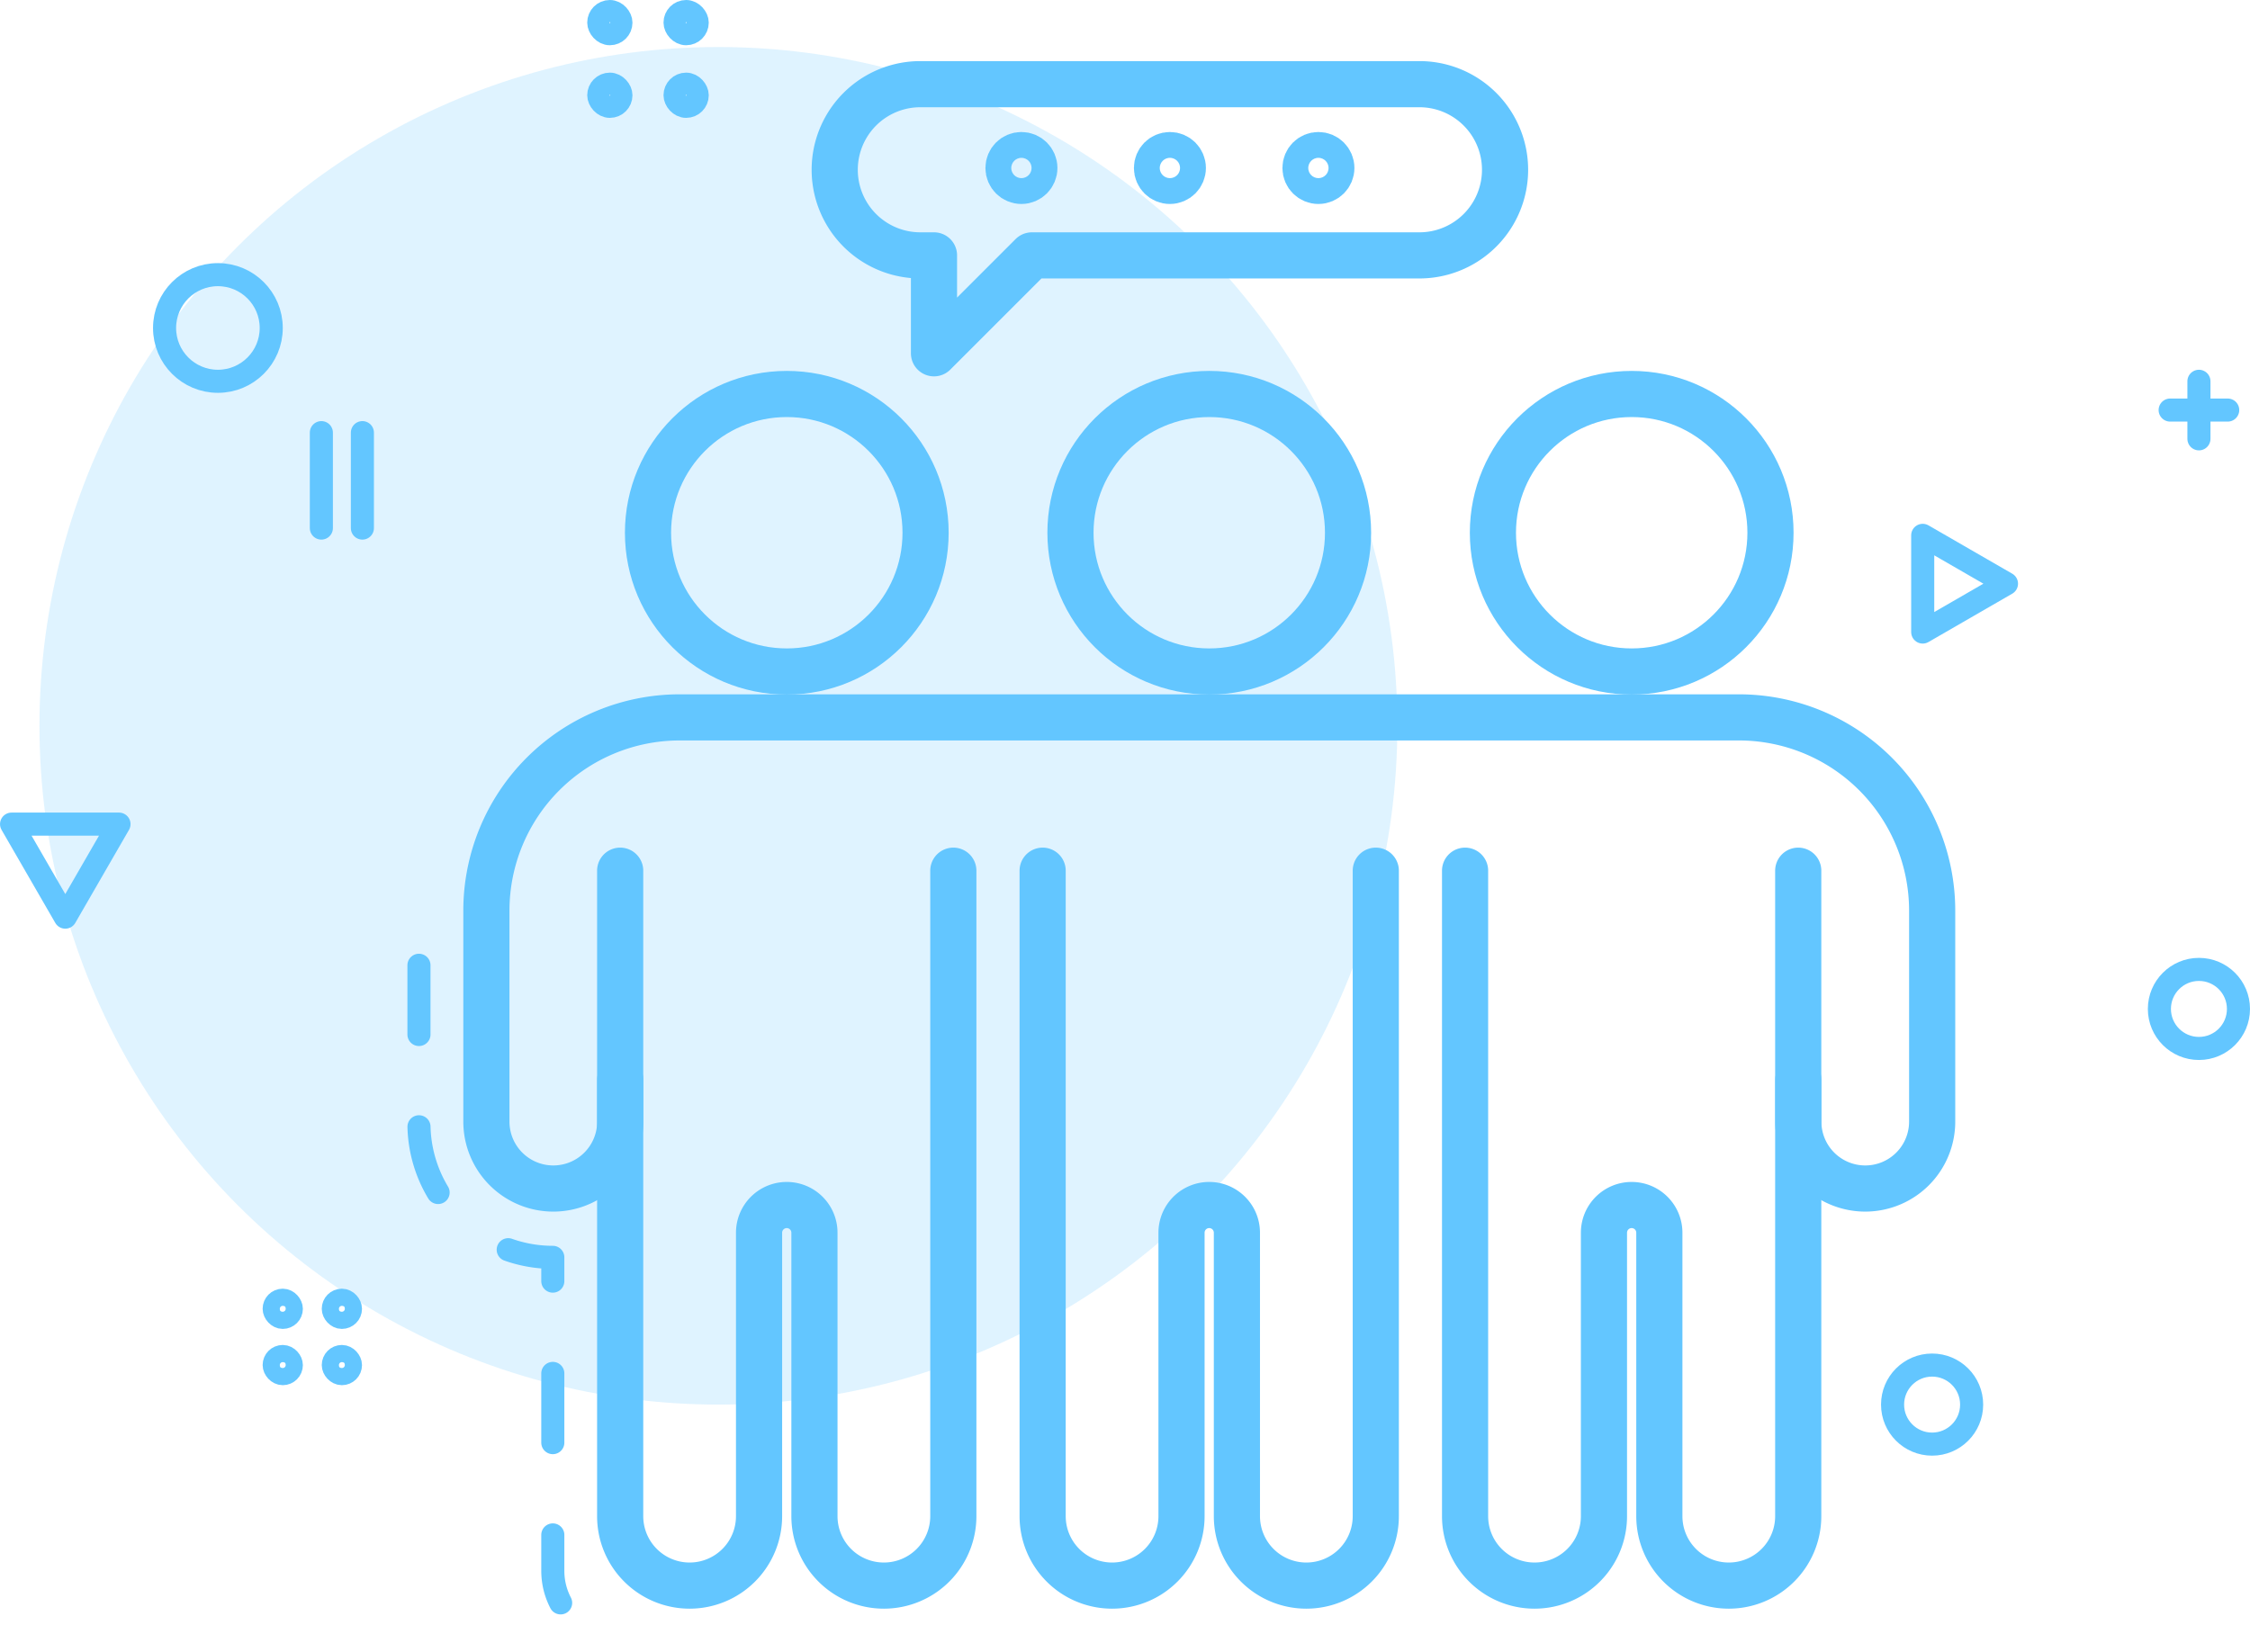 <svg xmlns="http://www.w3.org/2000/svg" width="97.496" height="71.594" viewBox="0 0 97.496 71.594">
  <g id="Group_2044" data-name="Group 2044" transform="translate(-681.444 -706.736)">
    <circle id="Ellipse_465" data-name="Ellipse 465" cx="29.42" cy="29.42" r="29.42" transform="translate(683.154 708.774)" fill="#63c6ff" opacity="0.2"/>
    <g id="Group_2031" data-name="Group 2031" transform="translate(702.52 723.812)">
      <circle id="Ellipse_466" data-name="Ellipse 466" cx="6.014" cy="6.014" r="6.014" transform="translate(7.003)" fill="none" stroke="#63c6ff" stroke-linecap="round" stroke-linejoin="round" stroke-width="2"/>
      <circle id="Ellipse_467" data-name="Ellipse 467" cx="6.014" cy="6.014" r="6.014" transform="translate(25.309)" fill="none" stroke="#63c6ff" stroke-linecap="round" stroke-linejoin="round" stroke-width="2"/>
      <circle id="Ellipse_468" data-name="Ellipse 468" cx="6.014" cy="6.014" r="6.014" transform="translate(43.614)" fill="none" stroke="#63c6ff" stroke-linecap="round" stroke-linejoin="round" stroke-width="2"/>
      <path id="Path_1155" data-name="Path 1155" d="M767.852,828.539v27.976a3.009,3.009,0,0,0,3.009,3.009h0a3.009,3.009,0,0,0,3.009-3.009V844.229a1.2,1.2,0,0,1,1.2-1.2h0a1.2,1.2,0,0,1,1.2,1.2v12.286a3.009,3.009,0,0,0,3.009,3.009h0a3.009,3.009,0,0,0,3.009-3.009V828.539" transform="translate(-762.055 -807.877)" fill="none" stroke="#63c6ff" stroke-linecap="round" stroke-linejoin="round" stroke-width="2"/>
      <path id="Path_1156" data-name="Path 1156" d="M827.483,828.539v27.976a3.009,3.009,0,0,0,3.009,3.009h0a3.009,3.009,0,0,0,3.009-3.009V844.229a1.2,1.2,0,0,1,1.2-1.2h0a1.2,1.2,0,0,1,1.2,1.2v12.286a3.009,3.009,0,0,0,3.009,3.009h0a3.009,3.009,0,0,0,3.009-3.009V828.539" transform="translate(-803.38 -807.877)" fill="none" stroke="#63c6ff" stroke-linecap="round" stroke-linejoin="round" stroke-width="2"/>
      <path id="Path_1157" data-name="Path 1157" d="M887.113,828.539v27.976a3.009,3.009,0,0,0,3.009,3.009h0a3.009,3.009,0,0,0,3.009-3.009V844.229a1.2,1.2,0,0,1,1.2-1.2h0a1.2,1.2,0,0,1,1.2,1.2v12.286a3.009,3.009,0,0,0,3.009,3.009h0a3.009,3.009,0,0,0,3.009-3.009V828.539" transform="translate(-844.705 -807.877)" fill="none" stroke="#63c6ff" stroke-linecap="round" stroke-linejoin="round" stroke-width="2"/>
      <path id="Path_1158" data-name="Path 1158" d="M805.816,822.6v1.813a2.9,2.9,0,0,0,2.9,2.9h0a2.9,2.9,0,0,0,2.9-2.9V815.27a8.377,8.377,0,0,0-8.377-8.377H757.345a8.377,8.377,0,0,0-8.377,8.377v9.143a2.9,2.9,0,0,0,2.9,2.9h0a2.9,2.9,0,0,0,2.9-2.9V822.6" transform="translate(-748.968 -792.876)" fill="none" stroke="#63c6ff" stroke-linecap="round" stroke-linejoin="round" stroke-width="2"/>
    </g>
    <g id="Group_2041" data-name="Group 2041" transform="translate(681.944 707.236)">
      <g id="Group_2032" data-name="Group 2032" transform="translate(17.654 41.341)">
        <path id="Path_1159" data-name="Path 1159" d="M739.453,841.9v6.859a5.8,5.8,0,0,0,5.8,5.8h0v13.588a3.009,3.009,0,0,0,3.009,3.009h0" transform="translate(-739.453 -841.904)" fill="none" stroke="#63c6ff" stroke-linecap="round" stroke-linejoin="round" stroke-width="1" stroke-dasharray="3 4"/>
      </g>
      <circle id="Ellipse_469" data-name="Ellipse 469" cx="1.713" cy="1.713" r="1.713" transform="translate(93.07 41.516)" fill="none" stroke="#63c6ff" stroke-linecap="round" stroke-linejoin="round" stroke-width="1"/>
      <circle id="Ellipse_470" data-name="Ellipse 470" cx="1.713" cy="1.713" r="1.713" transform="translate(81.508 58.665)" fill="none" stroke="#63c6ff" stroke-linecap="round" stroke-linejoin="round" stroke-width="1"/>
      <circle id="Ellipse_471" data-name="Ellipse 471" cx="2.311" cy="2.311" r="2.311" transform="translate(6.631 11.404)" fill="none" stroke="#63c6ff" stroke-linecap="round" stroke-linejoin="round" stroke-width="1"/>
      <path id="Path_1160" data-name="Path 1160" d="M955.34,783.286l-1.815,1.048-1.815,1.048v-4.191l1.815,1.048Z" transform="translate(-868.896 -758.488)" fill="none" stroke="#63c6ff" stroke-linecap="round" stroke-linejoin="round" stroke-width="1"/>
      <path id="Path_1161" data-name="Path 1161" d="M684.273,826l-1.164-2.016-1.164-2.016H686.6l-1.164,2.016Z" transform="translate(-681.944 -786.749)" fill="none" stroke="#63c6ff" stroke-linecap="round" stroke-linejoin="round" stroke-width="1"/>
      <g id="Group_2033" data-name="Group 2033" transform="translate(13.425 18.251)">
        <line id="Line_193" data-name="Line 193" y1="4.137" fill="none" stroke="#63c6ff" stroke-linecap="round" stroke-linejoin="round" stroke-width="1"/>
        <line id="Line_194" data-name="Line 194" y1="4.137" transform="translate(1.778)" fill="none" stroke="#63c6ff" stroke-linecap="round" stroke-linejoin="round" stroke-width="1"/>
      </g>
      <g id="Group_2036" data-name="Group 2036" transform="translate(25.445)">
        <g id="Group_2034" data-name="Group 2034">
          <rect id="Rectangle_2553" data-name="Rectangle 2553" width="0.961" height="0.961" rx="0.48" fill="none" stroke="#63c6ff" stroke-linecap="round" stroke-linejoin="round" stroke-width="1"/>
          <rect id="Rectangle_2554" data-name="Rectangle 2554" width="0.961" height="0.961" rx="0.48" transform="translate(3.306)" fill="none" stroke="#63c6ff" stroke-linecap="round" stroke-linejoin="round" stroke-width="1"/>
        </g>
        <g id="Group_2035" data-name="Group 2035" transform="translate(0 3.148)">
          <rect id="Rectangle_2555" data-name="Rectangle 2555" width="0.961" height="0.961" rx="0.48" fill="none" stroke="#63c6ff" stroke-linecap="round" stroke-linejoin="round" stroke-width="1"/>
          <rect id="Rectangle_2556" data-name="Rectangle 2556" width="0.961" height="0.961" rx="0.48" transform="translate(3.306)" fill="none" stroke="#63c6ff" stroke-linecap="round" stroke-linejoin="round" stroke-width="1"/>
        </g>
      </g>
      <g id="Group_2039" data-name="Group 2039" transform="translate(11.38 55.854)">
        <g id="Group_2037" data-name="Group 2037">
          <rect id="Rectangle_2557" data-name="Rectangle 2557" width="0.744" height="0.744" rx="0.372" fill="none" stroke="#63c6ff" stroke-linecap="round" stroke-linejoin="round" stroke-width="1"/>
          <rect id="Rectangle_2558" data-name="Rectangle 2558" width="0.744" height="0.744" rx="0.372" transform="translate(2.562)" fill="none" stroke="#63c6ff" stroke-linecap="round" stroke-linejoin="round" stroke-width="1"/>
        </g>
        <g id="Group_2038" data-name="Group 2038" transform="translate(0 2.439)">
          <rect id="Rectangle_2559" data-name="Rectangle 2559" width="0.744" height="0.744" rx="0.372" fill="none" stroke="#63c6ff" stroke-linecap="round" stroke-linejoin="round" stroke-width="1"/>
          <rect id="Rectangle_2560" data-name="Rectangle 2560" width="0.744" height="0.744" rx="0.372" transform="translate(2.562)" fill="none" stroke="#63c6ff" stroke-linecap="round" stroke-linejoin="round" stroke-width="1"/>
        </g>
      </g>
      <g id="Group_2040" data-name="Group 2040" transform="translate(93.536 16.026)">
        <line id="Line_195" data-name="Line 195" y2="2.494" transform="translate(1.247)" fill="none" stroke="#63c6ff" stroke-linecap="round" stroke-linejoin="round" stroke-width="1"/>
        <line id="Line_196" data-name="Line 196" x1="2.494" transform="translate(0 1.247)" fill="none" stroke="#63c6ff" stroke-linecap="round" stroke-linejoin="round" stroke-width="1"/>
      </g>
    </g>
    <g id="Group_2043" data-name="Group 2043" transform="translate(717.614 710.384)">
      <path id="Path_1162" data-name="Path 1162" d="M823.473,717.491H801.846a3.71,3.71,0,0,0,0,7.421h.591v4.243l4.243-4.243h16.792a3.71,3.71,0,1,0,0-7.421Z" transform="translate(-798.136 -717.491)" fill="none" stroke="#63c6ff" stroke-linecap="round" stroke-linejoin="round" stroke-width="2"/>
      <g id="Group_2042" data-name="Group 2042" transform="translate(7.53 3.073)">
        <circle id="Ellipse_472" data-name="Ellipse 472" cx="0.56" cy="0.56" r="0.56" fill="none" stroke="#63c6ff" stroke-linecap="round" stroke-linejoin="round" stroke-width="2"/>
        <circle id="Ellipse_473" data-name="Ellipse 473" cx="0.56" cy="0.56" r="0.56" transform="translate(6.434)" fill="none" stroke="#63c6ff" stroke-linecap="round" stroke-linejoin="round" stroke-width="2"/>
        <circle id="Ellipse_474" data-name="Ellipse 474" cx="0.56" cy="0.56" r="0.56" transform="translate(12.869)" fill="none" stroke="#63c6ff" stroke-linecap="round" stroke-linejoin="round" stroke-width="2"/>
      </g>
    </g>
  </g>
</svg>
